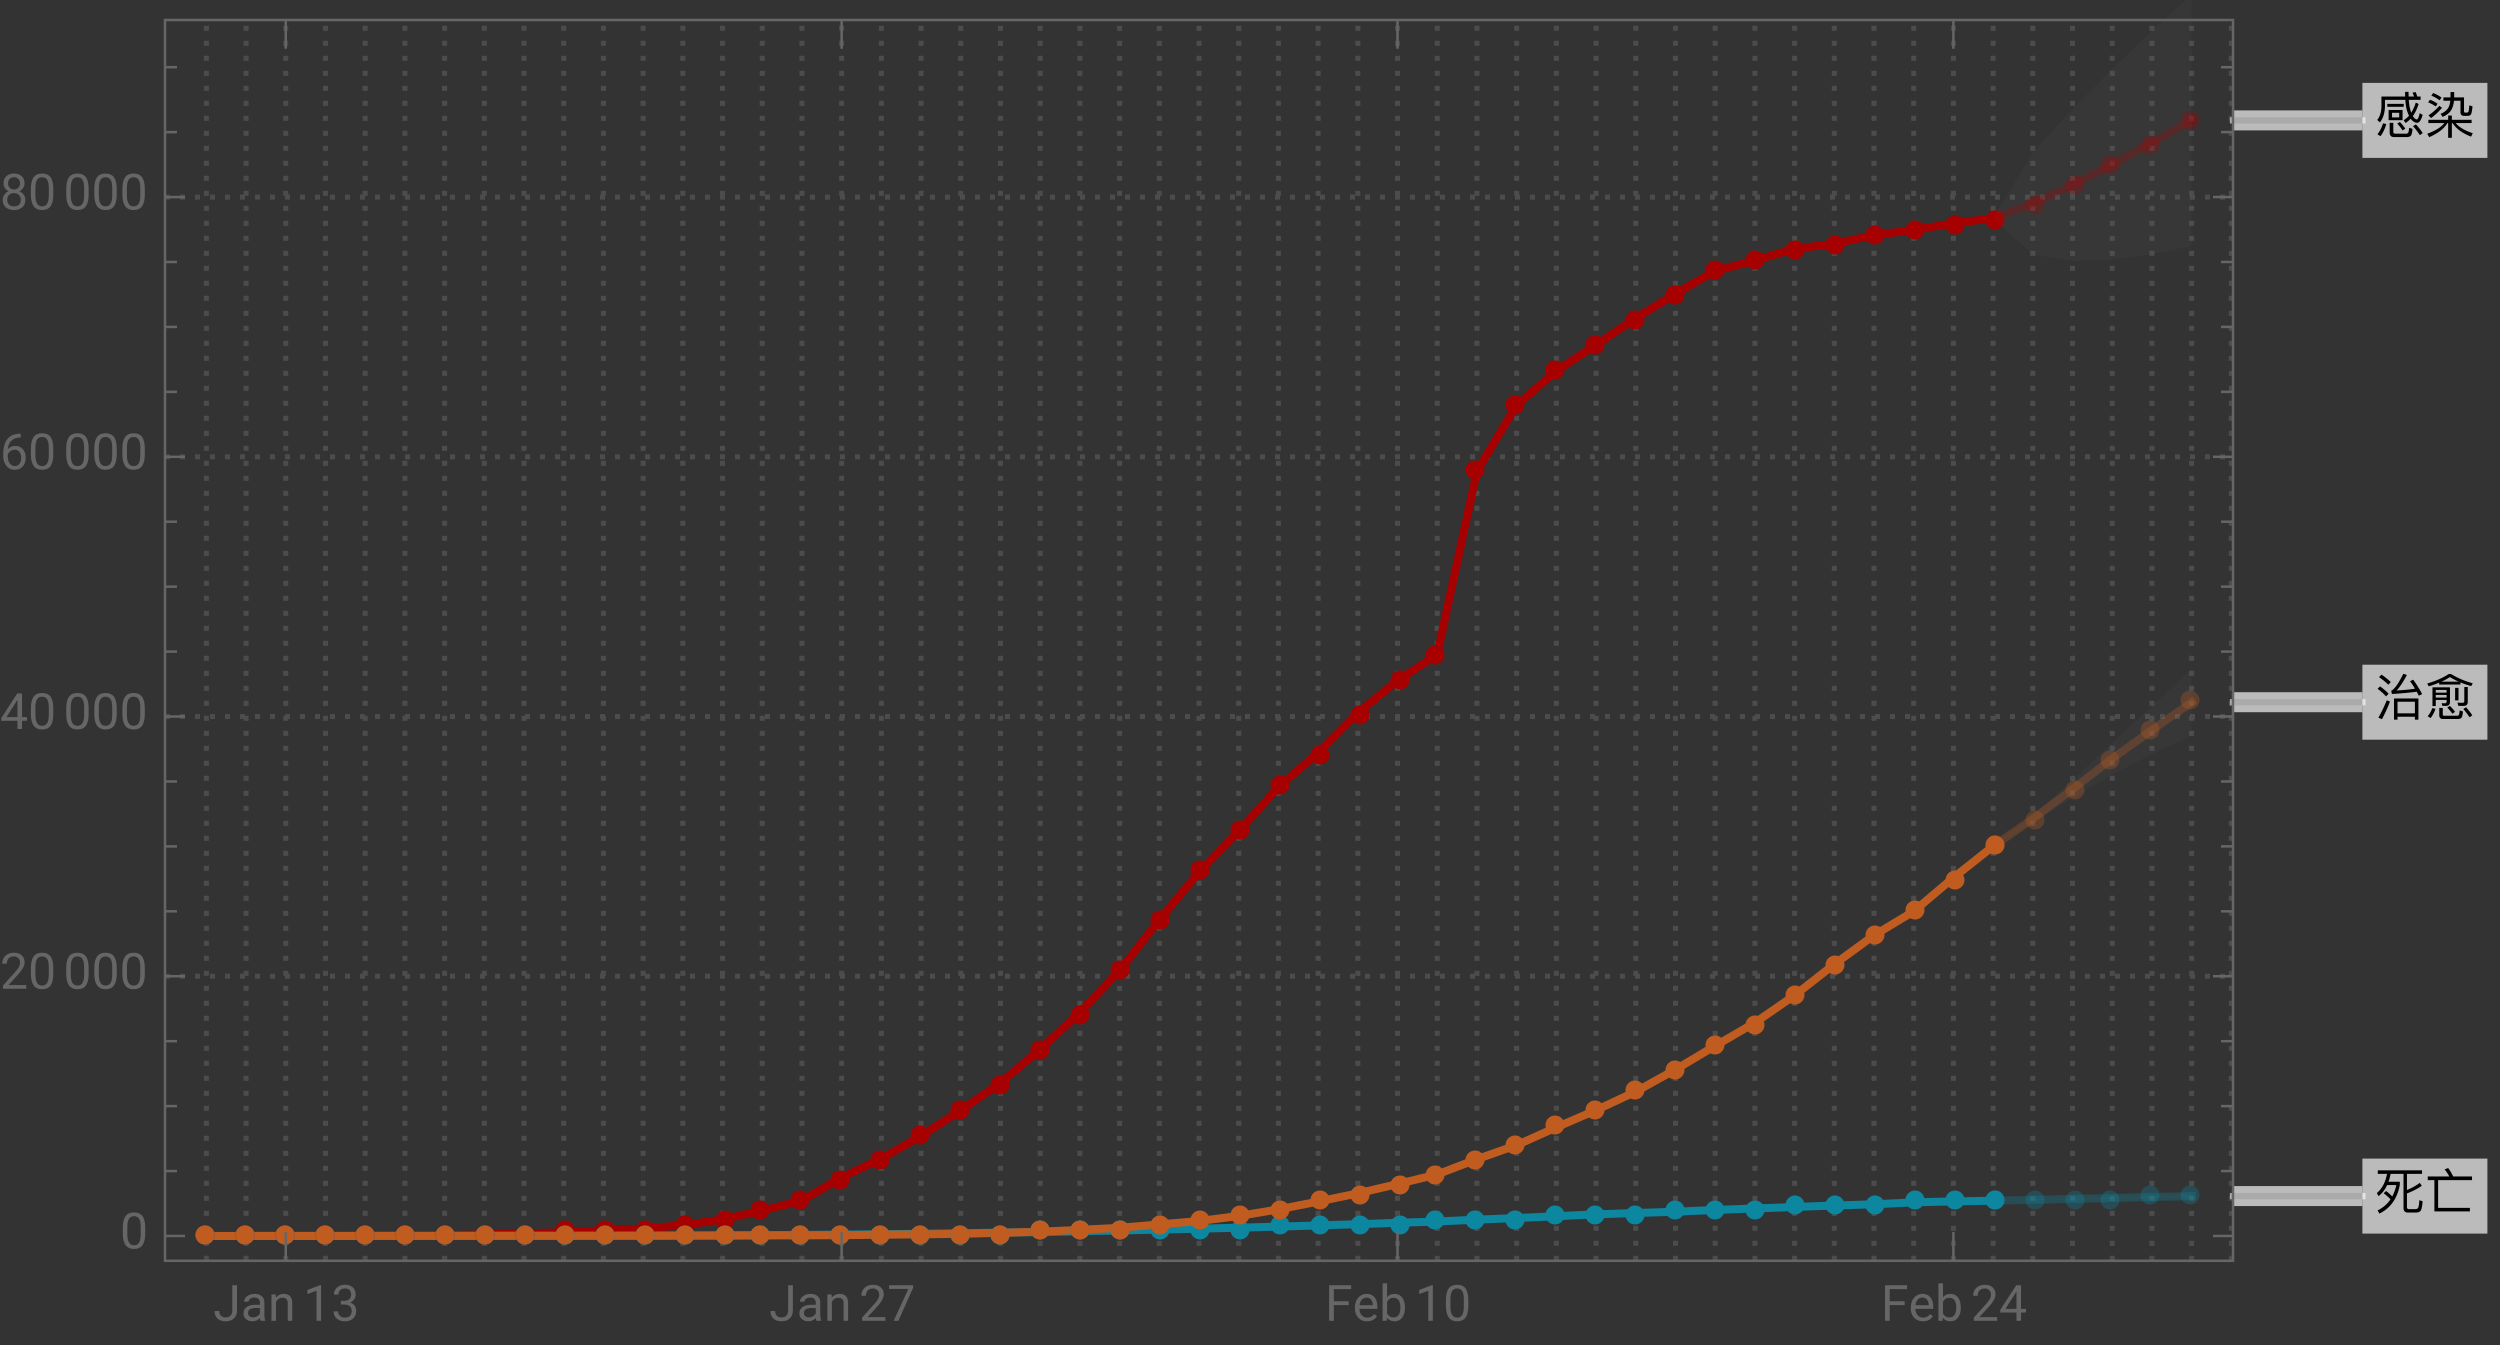 <svg xmlns="http://www.w3.org/2000/svg" xmlns:xlink="http://www.w3.org/1999/xlink" width="500pt" height="269pt" viewBox="0 0 500 269"><rect x="0" y="0" width="500" height="269" fill="#333333" stroke="none"/><defs><symbol overflow="visible" id="a"><path d="M2.469-5.809v.59h3.293v-.59zm.27 1.23v2.04H5.53v-2.04zm2.12 1.477H3.422v-.918h1.437zM9.141-7.27h-.672a7.745 7.745 0 00-.32-.89l-.637.11c.117.241.226.5.328.78H6.75c-.02-.3-.02-.609-.02-.94h-.69c0 .32 0 .64.019.94h-4.75v1.97C1.28-4.14 1-3.239.46-2.59l.54.488c.64-.808.98-1.878 1.012-3.199v-1.308H6.09c.05.828.148 1.52.308 2.078.122.41.262.781.422 1.101-.32.36-.68.66-1.07.89l.371.56c.36-.22.707-.5 1.04-.848.038.058.1.129.16.2.37.398.75.608 1.148.608.422 0 .781-.53 1.082-1.582l-.582-.34c-.2.833-.39 1.25-.57 1.25-.22 0-.458-.18-.72-.527l-.09-.14c.462-.641.84-1.442 1.15-2.422l-.56-.29a8.622 8.622 0 01-.91 2.032 5.96 5.96 0 01-.25-.84c-.12-.45-.199-1.031-.238-1.73h2.36zM1.62-1.91A6.86 6.86 0 01.511.28l.61.39c.5-.69.879-1.5 1.16-2.44zM6.31.84c.37 0 .64-.07.82-.211.2-.18.332-.649.39-1.43l-.68-.23c-.038.582-.12.922-.218 1.043-.09.097-.242.148-.441.148H4.05c-.25 0-.37-.14-.37-.422V-2.02h-.73v1.91c0 .63.288.95.878.95zM8.2-1.7l-.578.36A13.69 13.69 0 018.988.45l.57-.41C9.25-.46 8.802-1.04 8.2-1.7zM5-2.19l-.54.332c.462.5.821.96 1.08 1.379l.538-.38C5.828-1.237 5.468-1.69 5-2.19zm0 0"/></symbol><symbol overflow="visible" id="b"><path d="M3.89-1.96C3.29-1.16 2.14-.45.46.18l.411.68c1.79-.801 3-1.739 3.629-2.82h.148V.98h.743v-2.94h.14C6.25-.84 7.481.07 9.238.75L9.57.059c-1.55-.489-2.69-1.16-3.422-2.02H9.34v-.66H5.39v-.848h-.742v.848H.691v.66zm1.231-6.2v1.058H3.7v.672h1.38c-.06.54-.188 1.008-.388 1.39-.3.509-.812.919-1.55 1.231l.39.61c.797-.332 1.38-.79 1.739-1.371.28-.48.468-1.102.55-1.86h1.301L7.11-4.14c0 .492.262.742.801.742h.59c.36 0 .602-.114.719-.32.12-.223.222-.743.3-1.583l-.64-.21c-.05.722-.11 1.14-.168 1.261a.381.381 0 01-.32.191h-.34c-.16 0-.23-.082-.23-.23v-2.813H5.858V-8.16zm-3.473.18l-.359.539a7.48 7.48 0 011.672.921l.36-.55a7.87 7.87 0 00-1.673-.91zm-.636 1.34l-.364.538a7.235 7.235 0 011.524.82l.36-.546a7.631 7.631 0 00-1.52-.813zM2.89-5.41c-.64.719-1.36 1.36-2.171 1.898l.5.551c.761-.539 1.5-1.23 2.203-2.05zm0 0"/></symbol><symbol overflow="visible" id="c"><path d="M2.23-3.52l-.48.45c.55.422 1.012.82 1.371 1.218C2.481-.91 1.621-.172.54.36L.9 1C3.13-.102 4.49-2.02 4.981-4.762v-.617H2.72c.172-.48.312-1.012.422-1.57H5.72V-.16c0 .629.293.95.89.95H8.2c.41 0 .711-.099.903-.302.207-.238.359-.886.437-1.957l-.66-.21c-.04.87-.129 1.39-.27 1.57-.109.14-.289.218-.53.218H6.83c-.278 0-.419-.14-.419-.418v-2.73c.95-.34 1.942-.84 2.98-1.52l-.421-.59A10.19 10.19 0 016.41-3.73v-3.22h3.012v-.698H.578v.699h1.844C2.102-5.25 1.43-3.97.39-3.11l.34.62c.71-.542 1.28-1.28 1.718-2.222h1.84c-.18.84-.46 1.602-.82 2.281-.348-.36-.758-.73-1.239-1.09zm0 0"/></symbol><symbol overflow="visible" id="d"><path d="M.57-6.422v.723h1.328V.559H9v-.707H2.64V-5.7h6.782v-.723H5.648a8.407 8.407 0 00-1-1.687l-.707.27c.368.44.68.917.93 1.417zm0 0"/></symbol><symbol overflow="visible" id="e"><path d="M1.32-8.012l-.5.492c.782.54 1.4 1.04 1.84 1.52l.52-.52c-.5-.5-1.121-.992-1.86-1.492zm-.289 2.34l-.5.48C1.25-4.647 1.81-4.14 2.22-3.66l.52-.531c-.458-.489-1.028-.98-1.708-1.48zm1.34 2.781A29.022 29.022 0 01.7.59l.71.31a30.79 30.79 0 001.602-3.53zM8.7-3.25H3.82V.988h.7V.41H8v.578h.7zM4.52-.27v-2.32H8v2.32zM7.66-7l-.629.3c.34.462.66.962.98 1.5-1.152.169-2.37.29-3.66.36.688-.781 1.368-1.808 2.047-3.11l-.718-.24C4.719-6.23 3.922-5.1 3.27-4.8l.12.653c1.82-.102 3.481-.25 4.97-.454.14.25.28.524.421.801l.668-.328A23.587 23.587 0 007.66-7zm0 0"/></symbol><symbol overflow="visible" id="f"><path d="M2.172-3.95H4.34v.528H2.172zm2.168-.46H2.172v-.54H4.34zM2.172-2.96H4.34v.288c0 .262-.121.39-.34.39l-.66-.027.148.547h.703c.54 0 .82-.258.82-.758v-2.949h-3.5v3.739h.66zm-.703 1.64C1.269-.72.969-.18.55.3l.578.372c.422-.524.75-1.14.992-1.852zM6.53.86c.328 0 .57-.07.73-.188.169-.16.29-.602.348-1.32L6.95-.86c-.039.52-.097.84-.187.949-.082.082-.203.12-.364.12H3.852C3.66.21 3.57.122 3.57-.05v-1.31h-.699V.09c0 .512.258.77.777.77zm1.207-2.622c.551 0 .832-.277.832-.816V-5.54H7.88v2.789c0 .238-.129.371-.379.371-.309 0-.64-.02-.98-.05l.16.667zM5-1.762l-.531.332c.43.442.77.852 1.031 1.23l.531-.378C5.79-.922 5.45-1.308 5-1.762zm3.23.274l-.55.34c.52.609.93 1.16 1.23 1.66l.57-.39c-.289-.462-.71-1-1.25-1.61zM6.04-5.371v2.512h.679v-2.512zm-3.188-1.04v.38h4.25v-.43c.66.27 1.367.52 2.148.742l.32-.562c-1.64-.457-3.082-1.078-4.34-1.86h-.46C3.629-7.379 2.19-6.75.46-6.238l.31.566c.75-.226 1.44-.476 2.082-.738zm3.91-.198H3.309A11.7 11.7 0 005-7.531c.52.332 1.11.64 1.762.922zm0 0"/></symbol><symbol overflow="visible" id="g"><path d="M3.805-7.11h.941v5.036c0 .68-.203 1.21-.613 1.597-.406.383-.953.575-1.633.575-.707 0-1.258-.18-1.648-.543-.395-.36-.594-.867-.594-1.516h.937c0 .406.114.723.336.95.223.23.547.343.969.343.387 0 .7-.121.941-.367.239-.246.36-.586.364-1.028zm0 0"/></symbol><symbol overflow="visible" id="h"><path d="M3.945 0c-.05-.105-.093-.29-.125-.555-.422.434-.922.653-1.507.653-.52 0-.946-.149-1.282-.442a1.438 1.438 0 01-.5-1.12c0-.552.211-.977.63-1.282.417-.305 1.007-.457 1.765-.457h.879v-.414c0-.317-.094-.567-.285-.754-.188-.188-.465-.281-.833-.281-.324 0-.593.082-.812.242-.219.164-.328.36-.328.59H.64c0-.262.093-.516.28-.762.188-.246.442-.441.763-.582.32-.145.671-.219 1.054-.219.61 0 1.086.153 1.434.457.344.305.523.727.535 1.258v2.434c0 .484.063.87.184 1.156V0zm-1.5-.688c.285 0 .555-.074.805-.218a1.35 1.35 0 00.555-.574v-1.083h-.711c-1.106 0-1.656.325-1.656.97 0 .284.093.507.28.663.188.16.43.243.727.243zm0 0"/></symbol><symbol overflow="visible" id="i"><path d="M1.54-5.281l.026.664a1.93 1.93 0 011.582-.766c1.118 0 1.68.633 1.692 1.89V0h-.902v-3.496c-.004-.379-.094-.664-.262-.844-.172-.183-.438-.273-.801-.273-.293 0-.55.078-.77.234a1.59 1.59 0 00-.52.613V0h-.9v-5.281zm0 0"/></symbol><symbol overflow="visible" id="j"><path d="M3.559 0h-.907v-6.02l-1.824.668v-.82l2.59-.973h.14zm0 0"/></symbol><symbol overflow="visible" id="k"><path d="M1.906-3.992h.676c.426-.008.762-.121 1.008-.34.242-.219.363-.512.363-.883 0-.832-.414-1.25-1.242-1.25-.39 0-.703.113-.938.336-.23.223-.347.516-.347.887H.523c0-.563.204-1.031.618-1.406.41-.372.933-.559 1.57-.559.672 0 1.195.176 1.578.531.379.356.57.848.57 1.48 0 .31-.101.61-.3.9a1.81 1.81 0 01-.817.648c.39.125.692.328.903.617.214.285.32.636.32 1.047 0 .64-.207 1.144-.625 1.52-.418.374-.957.562-1.625.562s-1.211-.18-1.63-.543c-.417-.36-.624-.836-.624-1.43h.906c0 .375.121.672.367.898.243.227.57.336.98.336.438 0 .77-.113 1-.34.231-.23.349-.554.349-.98 0-.414-.125-.734-.383-.953-.254-.223-.618-.336-1.098-.344h-.676zm0 0"/></symbol><symbol overflow="visible" id="l"><path d="M5.25 0H.59v-.648l2.46-2.735c.364-.414.618-.75.755-1.008.14-.257.21-.527.21-.804 0-.371-.113-.676-.34-.914-.222-.239-.523-.356-.898-.356-.449 0-.797.13-1.047.383-.25.254-.37.613-.37 1.066H.452c0-.652.211-1.183.633-1.586.422-.402.984-.605 1.691-.605.66 0 1.184.172 1.567.52.386.347.578.808.578 1.382 0 .703-.445 1.535-1.336 2.5L1.68-.738h3.57zm0 0"/></symbol><symbol overflow="visible" id="m"><path d="M5.18-6.602L2.234 0H1.29l2.934-6.367H.375v-.742H5.18zm0 0"/></symbol><symbol overflow="visible" id="n"><path d="M4.746-3.14H1.762V0H.824v-7.11H5.23v.774H1.762v2.43h2.984zm0 0"/></symbol><symbol overflow="visible" id="o"><path d="M2.875.098c-.715 0-1.297-.235-1.746-.707-.45-.47-.676-1.098-.676-1.887v-.164c0-.524.102-.992.3-1.406.2-.41.481-.735.84-.965.36-.235.75-.352 1.173-.352.687 0 1.218.227 1.601.68.38.453.57 1.101.57 1.945v.375H1.36c.012.52.164.942.454 1.262.292.32.664.48 1.113.48.316 0 .59-.062.808-.195.223-.129.414-.3.582-.516l.551.43c-.441.68-1.105 1.02-1.992 1.02zm-.11-4.739a1.21 1.21 0 00-.921.399c-.246.265-.399.64-.457 1.117H4.03v-.07c-.023-.457-.148-.813-.367-1.067-.223-.25-.523-.379-.898-.379zm0 0"/></symbol><symbol overflow="visible" id="p"><path d="M5.156-2.582c0 .809-.187 1.453-.554 1.945-.372.489-.872.735-1.497.735-.667 0-1.183-.235-1.546-.707L1.516 0H.684v-7.5h.902v2.797c.367-.453.867-.68 1.508-.68.64 0 1.148.246 1.511.73.368.485.551 1.15.551 1.993zm-.902-.106c0-.613-.121-1.09-.356-1.421-.238-.336-.582-.504-1.027-.504-.598 0-1.023.277-1.285.828V-1.5c.277.555.71.832 1.297.832.43 0 .77-.168 1.008-.504.242-.336.363-.84.363-1.516zm0 0"/></symbol><symbol overflow="visible" id="q"><path d="M5.047-3.031c0 1.058-.18 1.844-.54 2.36-.362.51-.925.769-1.694.769-.758 0-1.32-.25-1.684-.754C.766-1.16.574-1.91.562-2.91v-1.207c0-1.043.18-1.82.54-2.328.363-.508.93-.762 1.703-.762.765 0 1.328.246 1.687.734.36.489.547 1.246.555 2.27zm-.902-1.235c0-.765-.106-1.324-.32-1.675-.216-.348-.555-.524-1.02-.524-.465 0-.801.176-1.012.524-.211.347-.32.882-.328 1.605v1.445c0 .77.113 1.336.336 1.704.222.367.558.546 1.012.546.445 0 .777-.171.992-.515.218-.344.332-.89.34-1.633zm0 0"/></symbol><symbol overflow="visible" id="r"><path d="M4.406-2.387h.985v.739h-.985V0h-.91v-1.648H.258v-.536L3.44-7.109h.965zm-3.12 0h2.21v-3.488l-.105.195zm0 0"/></symbol><symbol overflow="visible" id="s"><path d="M4.137-7.113v.765h-.168c-.703.012-1.262.223-1.68.625-.414.403-.656.973-.723 1.703.375-.43.887-.644 1.536-.644.617 0 1.113.219 1.48.656.371.438.555 1 .555 1.688 0 .734-.2 1.32-.598 1.757-.398.442-.934.66-1.605.66-.68 0-1.23-.261-1.653-.784C.855-1.212.645-1.883.645-2.704v-.348c0-1.308.277-2.308.835-3 .56-.691 1.391-1.047 2.497-1.062zM2.949-3.91c-.308 0-.594.09-.855.277a1.446 1.446 0 00-.54.7v.331c0 .586.13 1.059.395 1.414.262.36.59.54.985.54.406 0 .726-.153.96-.45.231-.3.348-.691.348-1.175 0-.489-.117-.887-.351-1.188a1.14 1.14 0 00-.942-.45zm0 0"/></symbol><symbol overflow="visible" id="t"><path d="M4.902-5.254c0 .356-.093.672-.28.95a1.95 1.95 0 01-.759.648c.371.16.664.39.88.695.218.309.327.656.327 1.043 0 .613-.21 1.105-.625 1.469-.414.363-.96.547-1.636.547-.684 0-1.23-.184-1.645-.551C.754-.82.547-1.31.547-1.918c0-.387.105-.73.316-1.043.207-.309.5-.543.871-.703a1.869 1.869 0 01-.75-.648 1.693 1.693 0 01-.273-.942c0-.598.195-1.074.578-1.426.383-.351.89-.527 1.52-.527.625 0 1.128.176 1.515.527.387.352.578.828.578 1.426zm-.738 3.316c0-.398-.125-.722-.379-.972-.25-.25-.582-.375-.988-.375s-.73.12-.977.37c-.246.247-.37.571-.37.978 0 .402.12.718.359.953.238.23.574.343 1 .343.421 0 .753-.117.996-.347.242-.235.36-.551.36-.95zM2.81-6.465c-.356 0-.645.11-.864.328-.218.223-.328.52-.328.899 0 .36.106.652.324.875.215.222.504.336.868.336.359 0 .648-.114.867-.336C3.89-4.586 4-4.88 4-5.238c0-.364-.113-.657-.336-.887a1.16 1.16 0 00-.855-.34zm0 0"/></symbol></defs><path d="M41.273 252.16V4m7.942 248.16V4m7.937 248.16V4m7.942 248.16V4m7.941 248.16V4m7.942 248.16V4m7.941 248.16V4m7.942 248.16V4m7.94 248.16V4m7.942 248.16V4m7.942 248.16V4m7.941 248.16V4m7.941 248.16V4m7.942 248.16V4m7.942 248.16V4m7.94 248.16V4m7.938 248.16V4m7.942 248.16V4m7.94 248.16V4m7.942 248.16V4m7.942 248.16V4m7.941 248.16V4m7.942 248.16V4m7.941 248.16V4m7.942 248.16V4m7.94 248.16V4m7.942 248.16V4m7.942 248.16V4m7.941 248.16V4m7.941 248.16V4m7.938 248.16V4m7.941 248.16V4m7.942 248.16V4m7.941 248.16V4m7.942 248.16V4m7.94 248.16V4m7.942 248.16V4m7.942 248.16V4m7.941 248.16V4m7.942 248.16V4m7.941 248.16V4m7.942 248.16V4m7.94 248.16V4m7.938 248.16V4m7.942 248.16V4m7.941 248.16V4m7.942 248.16V4m7.941 248.16V4m7.941 248.16V4m7.942 248.16V4m7.941 248.16V4m7.942 248.16V4M33 195.25h413.602M33 143.305h413.602M33 91.36h413.602M33 39.414h413.602" fill="none" stroke="#666" stroke-opacity=".5" stroke-dasharray="1,2" stroke-miterlimit="3.25"/><path d="M398.621 43.61l7.942-2.872 7.94-3.734 7.942-4.149 7.942-4.343 7.941-4.434" fill="none" stroke-width="1.6" stroke-linecap="square" stroke="#a60000" stroke-opacity=".3" stroke-miterlimit="3.25"/><path d="M398.621 240.145l15.883-.36 15.883-.375 7.941-.191" fill="none" stroke-width="1.6" stroke-linecap="square" stroke="#0d86a0" stroke-opacity=".3" stroke-miterlimit="3.25"/><path d="M398.621 169.254l7.942-5.492 7.94-5.918 7.942-6.133 7.942-5.695 7.941-5.575" fill="none" stroke-width="1.6" stroke-linecap="square" stroke="#c05c20" stroke-opacity=".3" stroke-miterlimit="3.25"/><path d="M41.273 247.09h31.762l7.942-.012 7.941-.043 7.941-.152 7.942-.203 7.941-.239 7.942-.386 7.941-.34 7.941-.672 7.942-1.156 7.941-1.785 7.942-1.997 7.937-4.601 7.942-3.79 7.94-4.51 7.942-5.15 7.942-5.46 7.941-6.727 7.942-7.347 7.941-8.403 7.941-10.094 7.942-9.593 7.941-8.164 7.942-8.828 7.941-6.899 7.941-7.953 7.938-6.453 7.941-5.23 7.942-36.65 7.941-13.218 7.942-6.86 7.94-5.218 7.942-5.32 7.942-4.899 7.941-4.543 7.942-2.129 7.941-2.308 7.941-1.031 7.942-1.684 7.937-1.063 7.942-1.316 7.941-1.055" fill="none" stroke-width="1.6" stroke-linecap="square" stroke="#a60000" stroke-miterlimit="3.25"/><path d="M41.273 247.195h23.82l15.884-.007H104.8l15.883-.016 15.882-.04 7.942-.042 7.941-.04 7.942-.062 7.937-.066 7.942-.067 7.94-.101 7.942-.11 7.942-.12 7.941-.118 7.942-.148 7.941-.164 7.941-.168 15.883-.383 7.942-.223 7.941-.23 7.941-.25 7.938-.281 7.941-.254 7.942-.38 7.941-.312 15.883-.742 7.941-.273 7.942-.254 7.941-.352 7.942-.297 7.941-.304 7.941-.286 7.942-.25 7.937-.39 7.942-.184 7.941-.136" fill="none" stroke-width="1.6" stroke-linecap="square" stroke="#0d86a0" stroke-miterlimit="3.25"/><path d="M41.273 247.191l7.942-.011h15.879l7.941-.016h7.942l7.941-.008 7.941-.015 7.942-.008h7.941l7.942-.008h7.941l7.941-.016 7.942-.007 7.941-.032 7.942-.004 7.937-.023 7.942-.11 7.94-.054 7.942-.125 7.942-.188 7.941-.218 7.942-.383 7.941-.406 15.883-1.36 7.941-1.004 7.942-1.324 7.941-1.559 7.941-1.644 7.938-1.86 7.941-1.93 7.942-3.042 7.941-2.809 7.942-3.566 7.94-3.434 7.942-3.703 7.942-4.418 7.941-4.738 7.942-4.617 7.941-5.48 7.941-6.216 7.942-5.792 7.937-4.793 7.942-6.723 7.941-6.293" fill="none" stroke-width="1.6" stroke-linecap="square" stroke="#c05c20" stroke-miterlimit="3.25"/><path d="M400.895 44A1.892 1.892 0 00399 42.105 1.892 1.892 0 00397.105 44 1.892 1.892 0 00399 45.895 1.892 1.892 0 00400.895 44zm8-3A1.892 1.892 0 00407 39.105 1.892 1.892 0 00405.105 41 1.892 1.892 0 00407 42.895 1.892 1.892 0 00408.895 41zm8-4A1.892 1.892 0 00415 35.105 1.892 1.892 0 00413.105 37 1.892 1.892 0 00415 38.895 1.892 1.892 0 00416.895 37zm7-4A1.892 1.892 0 00422 31.105 1.892 1.892 0 00420.105 33 1.892 1.892 0 00422 34.895 1.892 1.892 0 00423.895 33zm8-4A1.892 1.892 0 00430 27.105 1.892 1.892 0 00428.105 29 1.892 1.892 0 00430 30.895 1.892 1.892 0 00431.895 29zm8-5A1.892 1.892 0 00438 22.105 1.892 1.892 0 00436.105 24 1.892 1.892 0 00438 25.895 1.892 1.892 0 00439.895 24zm0 0" fill-rule="evenodd" fill="#a60000" fill-opacity=".3"/><path d="M400.895 240a1.892 1.892 0 00-1.895-1.895 1.892 1.892 0 00-1.895 1.895 1.892 1.892 0 001.895 1.895 1.892 1.892 0 001.895-1.895zm8 0a1.892 1.892 0 00-1.895-1.895 1.892 1.892 0 00-1.895 1.895 1.892 1.892 0 001.895 1.895 1.892 1.892 0 001.895-1.895zm8 0a1.892 1.892 0 00-1.895-1.895 1.892 1.892 0 00-1.895 1.895 1.892 1.892 0 001.895 1.895 1.892 1.892 0 001.895-1.895zm7 0a1.892 1.892 0 00-1.895-1.895 1.892 1.892 0 00-1.895 1.895 1.892 1.892 0 001.895 1.895 1.892 1.892 0 001.895-1.895zm8-1a1.892 1.892 0 00-1.895-1.895 1.892 1.892 0 00-1.895 1.895 1.892 1.892 0 001.895 1.895 1.892 1.892 0 001.895-1.895zm8 0a1.892 1.892 0 00-1.895-1.895 1.892 1.892 0 00-1.895 1.895 1.892 1.892 0 001.895 1.895 1.892 1.892 0 001.895-1.895zm0 0" fill-rule="evenodd" fill="#0d86a0" fill-opacity=".3"/><path d="M400.895 169a1.892 1.892 0 00-1.895-1.895 1.892 1.892 0 00-1.895 1.895 1.892 1.892 0 001.895 1.895 1.892 1.892 0 001.895-1.895zm8-5a1.892 1.892 0 00-1.895-1.895 1.892 1.892 0 00-1.895 1.895 1.892 1.892 0 001.895 1.895 1.892 1.892 0 001.895-1.895zm8-6a1.892 1.892 0 00-1.895-1.895 1.892 1.892 0 00-1.895 1.895 1.892 1.892 0 001.895 1.895 1.892 1.892 0 001.895-1.895zm7-6a1.892 1.892 0 00-1.895-1.895 1.892 1.892 0 00-1.895 1.895 1.892 1.892 0 001.895 1.895 1.892 1.892 0 001.895-1.895zm8-6a1.892 1.892 0 00-1.895-1.895 1.892 1.892 0 00-1.895 1.895 1.892 1.892 0 001.895 1.895 1.892 1.892 0 001.895-1.895zm8-6a1.892 1.892 0 00-1.895-1.895 1.892 1.892 0 00-1.895 1.895 1.892 1.892 0 001.895 1.895 1.892 1.892 0 001.895-1.895zm0 0" fill-rule="evenodd" fill="#c05c20" fill-opacity=".3"/><path d="M42.895 247A1.892 1.892 0 0041 245.105 1.892 1.892 0 0039.105 247 1.892 1.892 0 0041 248.895 1.892 1.892 0 0042.895 247zm8 0A1.892 1.892 0 0049 245.105 1.892 1.892 0 0047.105 247 1.892 1.892 0 0049 248.895 1.892 1.892 0 0050.895 247zm8 0A1.892 1.892 0 0057 245.105 1.892 1.892 0 0055.105 247 1.892 1.892 0 0057 248.895 1.892 1.892 0 0058.895 247zm8 0A1.892 1.892 0 0065 245.105 1.892 1.892 0 0063.105 247 1.892 1.892 0 0065 248.895 1.892 1.892 0 0066.895 247zm8 0A1.892 1.892 0 0073 245.105 1.892 1.892 0 0071.105 247 1.892 1.892 0 0073 248.895 1.892 1.892 0 0074.895 247zm8 0A1.892 1.892 0 0081 245.105 1.892 1.892 0 0079.105 247 1.892 1.892 0 0081 248.895 1.892 1.892 0 0082.895 247zm8 0A1.892 1.892 0 0089 245.105 1.892 1.892 0 0087.105 247 1.892 1.892 0 0089 248.895 1.892 1.892 0 0090.895 247zm8 0A1.892 1.892 0 0097 245.105 1.892 1.892 0 0095.105 247 1.892 1.892 0 0097 248.895 1.892 1.892 0 0098.895 247zm8 0a1.892 1.892 0 00-1.895-1.895 1.892 1.892 0 00-1.895 1.895 1.892 1.892 0 001.895 1.895 1.892 1.892 0 001.895-1.895zm8-1a1.892 1.892 0 00-1.895-1.895 1.892 1.892 0 00-1.895 1.895 1.892 1.892 0 001.895 1.895 1.892 1.892 0 001.895-1.895zm8 0a1.892 1.892 0 00-1.895-1.895 1.892 1.892 0 00-1.895 1.895 1.892 1.892 0 001.895 1.895 1.892 1.892 0 001.895-1.895zm8 0a1.892 1.892 0 00-1.895-1.895 1.892 1.892 0 00-1.895 1.895 1.892 1.892 0 001.895 1.895 1.892 1.892 0 001.895-1.895zm8-1a1.892 1.892 0 00-1.895-1.895 1.892 1.892 0 00-1.895 1.895 1.892 1.892 0 001.895 1.895 1.892 1.892 0 001.895-1.895zm8-1a1.892 1.892 0 00-1.895-1.895 1.892 1.892 0 00-1.895 1.895 1.892 1.892 0 001.895 1.895 1.892 1.892 0 001.895-1.895zm7-2a1.892 1.892 0 00-1.895-1.895 1.892 1.892 0 00-1.895 1.895 1.892 1.892 0 001.895 1.895 1.892 1.892 0 001.895-1.895zm8-2a1.892 1.892 0 00-1.895-1.895 1.892 1.892 0 00-1.895 1.895 1.892 1.892 0 001.895 1.895 1.892 1.892 0 001.895-1.895zm8-4a1.892 1.892 0 00-1.895-1.895 1.892 1.892 0 00-1.895 1.895 1.892 1.892 0 001.895 1.895 1.892 1.892 0 001.895-1.895zm8-4a1.892 1.892 0 00-1.895-1.895 1.892 1.892 0 00-1.895 1.895 1.892 1.892 0 001.895 1.895 1.892 1.892 0 001.895-1.895zm8-5a1.892 1.892 0 00-1.895-1.895 1.892 1.892 0 00-1.895 1.895 1.892 1.892 0 001.895 1.895 1.892 1.892 0 001.895-1.895zm8-5a1.892 1.892 0 00-1.895-1.895 1.892 1.892 0 00-1.895 1.895 1.892 1.892 0 001.895 1.895 1.892 1.892 0 001.895-1.895zm8-5a1.892 1.892 0 00-1.895-1.895 1.892 1.892 0 00-1.895 1.895 1.892 1.892 0 001.895 1.895 1.892 1.892 0 001.895-1.895zm8-7a1.892 1.892 0 00-1.895-1.895 1.892 1.892 0 00-1.895 1.895 1.892 1.892 0 001.895 1.895 1.892 1.892 0 001.895-1.895zm8-7a1.892 1.892 0 00-1.895-1.895 1.892 1.892 0 00-1.895 1.895 1.892 1.892 0 001.895 1.895 1.892 1.892 0 001.895-1.895zm8-9a1.892 1.892 0 00-1.895-1.895 1.892 1.892 0 00-1.895 1.895 1.892 1.892 0 001.895 1.895 1.892 1.892 0 001.895-1.895zm8-10a1.892 1.892 0 00-1.895-1.895 1.892 1.892 0 00-1.895 1.895 1.892 1.892 0 001.895 1.895 1.892 1.892 0 001.895-1.895zm8-10a1.892 1.892 0 00-1.895-1.895 1.892 1.892 0 00-1.895 1.895 1.892 1.892 0 001.895 1.895 1.892 1.892 0 001.895-1.895zm8-8a1.892 1.892 0 00-1.895-1.895 1.892 1.892 0 00-1.895 1.895 1.892 1.892 0 001.895 1.895 1.892 1.892 0 001.895-1.895zm8-9a1.892 1.892 0 00-1.895-1.895 1.892 1.892 0 00-1.895 1.895 1.892 1.892 0 001.895 1.895 1.892 1.892 0 001.895-1.895zm8-6a1.892 1.892 0 00-1.895-1.895 1.892 1.892 0 00-1.895 1.895 1.892 1.892 0 001.895 1.895 1.892 1.892 0 001.895-1.895zm8-8a1.892 1.892 0 00-1.895-1.895 1.892 1.892 0 00-1.895 1.895 1.892 1.892 0 001.895 1.895 1.892 1.892 0 001.895-1.895zm8-7a1.892 1.892 0 00-1.895-1.895 1.892 1.892 0 00-1.895 1.895 1.892 1.892 0 001.895 1.895 1.892 1.892 0 001.895-1.895zm7-5a1.892 1.892 0 00-1.895-1.895 1.892 1.892 0 00-1.895 1.895 1.892 1.892 0 001.895 1.895 1.892 1.892 0 001.895-1.895zm8-37A1.892 1.892 0 00295 92.105 1.892 1.892 0 00293.105 94 1.892 1.892 0 00295 95.895 1.892 1.892 0 00296.895 94zm8-13A1.892 1.892 0 00303 79.105 1.892 1.892 0 00301.105 81 1.892 1.892 0 00303 82.895 1.892 1.892 0 00304.895 81zm8-7A1.892 1.892 0 00311 72.105 1.892 1.892 0 00309.105 74 1.892 1.892 0 00311 75.895 1.892 1.892 0 00312.895 74zm8-5A1.892 1.892 0 00319 67.105 1.892 1.892 0 00317.105 69 1.892 1.892 0 00319 70.895 1.892 1.892 0 00320.895 69zm8-5A1.892 1.892 0 00327 62.105 1.892 1.892 0 00325.105 64 1.892 1.892 0 00327 65.895 1.892 1.892 0 00328.895 64zm8-5A1.892 1.892 0 00335 57.105 1.892 1.892 0 00333.105 59 1.892 1.892 0 00335 60.895 1.892 1.892 0 00336.895 59zm8-5A1.892 1.892 0 00343 52.105 1.892 1.892 0 00341.105 54 1.892 1.892 0 00343 55.895 1.892 1.892 0 00344.895 54zm8-2A1.892 1.892 0 00351 50.105 1.892 1.892 0 00349.105 52 1.892 1.892 0 00351 53.895 1.892 1.892 0 00352.895 52zm8-2A1.892 1.892 0 00359 48.105 1.892 1.892 0 00357.105 50 1.892 1.892 0 00359 51.895 1.892 1.892 0 00360.895 50zm8-1A1.892 1.892 0 00367 47.105 1.892 1.892 0 00365.105 49 1.892 1.892 0 00367 50.895 1.892 1.892 0 00368.895 49zm8-2A1.892 1.892 0 00375 45.105 1.892 1.892 0 00373.105 47 1.892 1.892 0 00375 48.895 1.892 1.892 0 00376.895 47zm8-1A1.892 1.892 0 00383 44.105 1.892 1.892 0 00381.105 46 1.892 1.892 0 00383 47.895 1.892 1.892 0 00384.895 46zm8-1A1.892 1.892 0 00391 43.105 1.892 1.892 0 00389.105 45 1.892 1.892 0 00391 46.895 1.892 1.892 0 00392.895 45zm8-1A1.892 1.892 0 00399 42.105 1.892 1.892 0 00397.105 44 1.892 1.892 0 00399 45.895 1.892 1.892 0 00400.895 44zm0 0" fill-rule="evenodd" fill="#a60000"/><path d="M42.895 247A1.892 1.892 0 0041 245.105 1.892 1.892 0 0039.105 247 1.892 1.892 0 0041 248.895 1.892 1.892 0 0042.895 247zm8 0A1.892 1.892 0 0049 245.105 1.892 1.892 0 0047.105 247 1.892 1.892 0 0049 248.895 1.892 1.892 0 0050.895 247zm8 0A1.892 1.892 0 0057 245.105 1.892 1.892 0 0055.105 247 1.892 1.892 0 0057 248.895 1.892 1.892 0 0058.895 247zm8 0A1.892 1.892 0 0065 245.105 1.892 1.892 0 0063.105 247 1.892 1.892 0 0065 248.895 1.892 1.892 0 0066.895 247zm8 0A1.892 1.892 0 0073 245.105 1.892 1.892 0 0071.105 247 1.892 1.892 0 0073 248.895 1.892 1.892 0 0074.895 247zm8 0A1.892 1.892 0 0081 245.105 1.892 1.892 0 0079.105 247 1.892 1.892 0 0081 248.895 1.892 1.892 0 0082.895 247zm8 0A1.892 1.892 0 0089 245.105 1.892 1.892 0 0087.105 247 1.892 1.892 0 0089 248.895 1.892 1.892 0 0090.895 247zm8 0A1.892 1.892 0 0097 245.105 1.892 1.892 0 0095.105 247 1.892 1.892 0 0097 248.895 1.892 1.892 0 0098.895 247zm8 0a1.892 1.892 0 00-1.895-1.895 1.892 1.892 0 00-1.895 1.895 1.892 1.892 0 001.895 1.895 1.892 1.892 0 001.895-1.895zm8 0a1.892 1.892 0 00-1.895-1.895 1.892 1.892 0 00-1.895 1.895 1.892 1.892 0 001.895 1.895 1.892 1.892 0 001.895-1.895zm8 0a1.892 1.892 0 00-1.895-1.895 1.892 1.892 0 00-1.895 1.895 1.892 1.892 0 001.895 1.895 1.892 1.892 0 001.895-1.895zm8 0a1.892 1.892 0 00-1.895-1.895 1.892 1.892 0 00-1.895 1.895 1.892 1.892 0 001.895 1.895 1.892 1.892 0 001.895-1.895zm8 0a1.892 1.892 0 00-1.895-1.895 1.892 1.892 0 00-1.895 1.895 1.892 1.892 0 001.895 1.895 1.892 1.892 0 001.895-1.895zm8 0a1.892 1.892 0 00-1.895-1.895 1.892 1.892 0 00-1.895 1.895 1.892 1.892 0 001.895 1.895 1.892 1.892 0 001.895-1.895zm7 0a1.892 1.892 0 00-1.895-1.895 1.892 1.892 0 00-1.895 1.895 1.892 1.892 0 001.895 1.895 1.892 1.892 0 001.895-1.895zm8 0a1.892 1.892 0 00-1.895-1.895 1.892 1.892 0 00-1.895 1.895 1.892 1.892 0 001.895 1.895 1.892 1.892 0 001.895-1.895zm8 0a1.892 1.892 0 00-1.895-1.895 1.892 1.892 0 00-1.895 1.895 1.892 1.892 0 001.895 1.895 1.892 1.892 0 001.895-1.895zm8 0a1.892 1.892 0 00-1.895-1.895 1.892 1.892 0 00-1.895 1.895 1.892 1.892 0 001.895 1.895 1.892 1.892 0 001.895-1.895zm8 0a1.892 1.892 0 00-1.895-1.895 1.892 1.892 0 00-1.895 1.895 1.892 1.892 0 001.895 1.895 1.892 1.892 0 001.895-1.895zm8 0a1.892 1.892 0 00-1.895-1.895 1.892 1.892 0 00-1.895 1.895 1.892 1.892 0 001.895 1.895 1.892 1.892 0 001.895-1.895zm8 0a1.892 1.892 0 00-1.895-1.895 1.892 1.892 0 00-1.895 1.895 1.892 1.892 0 001.895 1.895 1.892 1.892 0 001.895-1.895zm8-1a1.892 1.892 0 00-1.895-1.895 1.892 1.892 0 00-1.895 1.895 1.892 1.892 0 001.895 1.895 1.892 1.892 0 001.895-1.895zm8 0a1.892 1.892 0 00-1.895-1.895 1.892 1.892 0 00-1.895 1.895 1.892 1.892 0 001.895 1.895 1.892 1.892 0 001.895-1.895zm8 0a1.892 1.892 0 00-1.895-1.895 1.892 1.892 0 00-1.895 1.895 1.892 1.892 0 001.895 1.895 1.892 1.892 0 001.895-1.895zm8 0a1.892 1.892 0 00-1.895-1.895 1.892 1.892 0 00-1.895 1.895 1.892 1.892 0 001.895 1.895 1.892 1.892 0 001.895-1.895zm8 0a1.892 1.892 0 00-1.895-1.895 1.892 1.892 0 00-1.895 1.895 1.892 1.892 0 001.895 1.895 1.892 1.892 0 001.895-1.895zm8 0a1.892 1.892 0 00-1.895-1.895 1.892 1.892 0 00-1.895 1.895 1.892 1.892 0 001.895 1.895 1.892 1.892 0 001.895-1.895zm8-1a1.892 1.892 0 00-1.895-1.895 1.892 1.892 0 00-1.895 1.895 1.892 1.892 0 001.895 1.895 1.892 1.892 0 001.895-1.895zm8 0a1.892 1.892 0 00-1.895-1.895 1.892 1.892 0 00-1.895 1.895 1.892 1.892 0 001.895 1.895 1.892 1.892 0 001.895-1.895zm8 0a1.892 1.892 0 00-1.895-1.895 1.892 1.892 0 00-1.895 1.895 1.892 1.892 0 001.895 1.895 1.892 1.892 0 001.895-1.895zm8 0a1.892 1.892 0 00-1.895-1.895 1.892 1.892 0 00-1.895 1.895 1.892 1.892 0 001.895 1.895 1.892 1.892 0 001.895-1.895zm7-1a1.892 1.892 0 00-1.895-1.895 1.892 1.892 0 00-1.895 1.895 1.892 1.892 0 001.895 1.895 1.892 1.892 0 001.895-1.895zm8 0a1.892 1.892 0 00-1.895-1.895 1.892 1.892 0 00-1.895 1.895 1.892 1.892 0 001.895 1.895 1.892 1.892 0 001.895-1.895zm8 0a1.892 1.892 0 00-1.895-1.895 1.892 1.892 0 00-1.895 1.895 1.892 1.892 0 001.895 1.895 1.892 1.892 0 001.895-1.895zm8-1a1.892 1.892 0 00-1.895-1.895 1.892 1.892 0 00-1.895 1.895 1.892 1.892 0 001.895 1.895 1.892 1.892 0 001.895-1.895zm8 0a1.892 1.892 0 00-1.895-1.895 1.892 1.892 0 00-1.895 1.895 1.892 1.892 0 001.895 1.895 1.892 1.892 0 001.895-1.895zm8 0a1.892 1.892 0 00-1.895-1.895 1.892 1.892 0 00-1.895 1.895 1.892 1.892 0 001.895 1.895 1.892 1.892 0 001.895-1.895zm8-1a1.892 1.892 0 00-1.895-1.895 1.892 1.892 0 00-1.895 1.895 1.892 1.892 0 001.895 1.895 1.892 1.892 0 001.895-1.895zm8 0a1.892 1.892 0 00-1.895-1.895 1.892 1.892 0 00-1.895 1.895 1.892 1.892 0 001.895 1.895 1.892 1.892 0 001.895-1.895zm8 0a1.892 1.892 0 00-1.895-1.895 1.892 1.892 0 00-1.895 1.895 1.892 1.892 0 001.895 1.895 1.892 1.892 0 001.895-1.895zm8-1a1.892 1.892 0 00-1.895-1.895 1.892 1.892 0 00-1.895 1.895 1.892 1.892 0 001.895 1.895 1.892 1.892 0 001.895-1.895zm8 0a1.892 1.892 0 00-1.895-1.895 1.892 1.892 0 00-1.895 1.895 1.892 1.892 0 001.895 1.895 1.892 1.892 0 001.895-1.895zm8 0a1.892 1.892 0 00-1.895-1.895 1.892 1.892 0 00-1.895 1.895 1.892 1.892 0 001.895 1.895 1.892 1.892 0 001.895-1.895zm8-1a1.892 1.892 0 00-1.895-1.895 1.892 1.892 0 00-1.895 1.895 1.892 1.892 0 001.895 1.895 1.892 1.892 0 001.895-1.895zm8 0a1.892 1.892 0 00-1.895-1.895 1.892 1.892 0 00-1.895 1.895 1.892 1.892 0 001.895 1.895 1.892 1.892 0 001.895-1.895zm8 0a1.892 1.892 0 00-1.895-1.895 1.892 1.892 0 00-1.895 1.895 1.892 1.892 0 001.895 1.895 1.892 1.892 0 001.895-1.895zm0 0" fill-rule="evenodd" fill="#0d86a0"/><path d="M42.895 247A1.892 1.892 0 0041 245.105 1.892 1.892 0 0039.105 247 1.892 1.892 0 0041 248.895 1.892 1.892 0 0042.895 247zm8 0A1.892 1.892 0 0049 245.105 1.892 1.892 0 0047.105 247 1.892 1.892 0 0049 248.895 1.892 1.892 0 0050.895 247zm8 0A1.892 1.892 0 0057 245.105 1.892 1.892 0 0055.105 247 1.892 1.892 0 0057 248.895 1.892 1.892 0 0058.895 247zm8 0A1.892 1.892 0 0065 245.105 1.892 1.892 0 0063.105 247 1.892 1.892 0 0065 248.895 1.892 1.892 0 0066.895 247zm8 0A1.892 1.892 0 0073 245.105 1.892 1.892 0 0071.105 247 1.892 1.892 0 0073 248.895 1.892 1.892 0 0074.895 247zm8 0A1.892 1.892 0 0081 245.105 1.892 1.892 0 0079.105 247 1.892 1.892 0 0081 248.895 1.892 1.892 0 0082.895 247zm8 0A1.892 1.892 0 0089 245.105 1.892 1.892 0 0087.105 247 1.892 1.892 0 0089 248.895 1.892 1.892 0 0090.895 247zm8 0A1.892 1.892 0 0097 245.105 1.892 1.892 0 0095.105 247 1.892 1.892 0 0097 248.895 1.892 1.892 0 0098.895 247zm8 0a1.892 1.892 0 00-1.895-1.895 1.892 1.892 0 00-1.895 1.895 1.892 1.892 0 001.895 1.895 1.892 1.892 0 001.895-1.895zm8 0a1.892 1.892 0 00-1.895-1.895 1.892 1.892 0 00-1.895 1.895 1.892 1.892 0 001.895 1.895 1.892 1.892 0 001.895-1.895zm8 0a1.892 1.892 0 00-1.895-1.895 1.892 1.892 0 00-1.895 1.895 1.892 1.892 0 001.895 1.895 1.892 1.892 0 001.895-1.895zm8 0a1.892 1.892 0 00-1.895-1.895 1.892 1.892 0 00-1.895 1.895 1.892 1.892 0 001.895 1.895 1.892 1.892 0 001.895-1.895zm8 0a1.892 1.892 0 00-1.895-1.895 1.892 1.892 0 00-1.895 1.895 1.892 1.892 0 001.895 1.895 1.892 1.892 0 001.895-1.895zm8 0a1.892 1.892 0 00-1.895-1.895 1.892 1.892 0 00-1.895 1.895 1.892 1.892 0 001.895 1.895 1.892 1.892 0 001.895-1.895zm7 0a1.892 1.892 0 00-1.895-1.895 1.892 1.892 0 00-1.895 1.895 1.892 1.892 0 001.895 1.895 1.892 1.892 0 001.895-1.895zm8 0a1.892 1.892 0 00-1.895-1.895 1.892 1.892 0 00-1.895 1.895 1.892 1.892 0 001.895 1.895 1.892 1.892 0 001.895-1.895zm8 0a1.892 1.892 0 00-1.895-1.895 1.892 1.892 0 00-1.895 1.895 1.892 1.892 0 001.895 1.895 1.892 1.892 0 001.895-1.895zm8 0a1.892 1.892 0 00-1.895-1.895 1.892 1.892 0 00-1.895 1.895 1.892 1.892 0 001.895 1.895 1.892 1.892 0 001.895-1.895zm8 0a1.892 1.892 0 00-1.895-1.895 1.892 1.892 0 00-1.895 1.895 1.892 1.892 0 001.895 1.895 1.892 1.892 0 001.895-1.895zm8 0a1.892 1.892 0 00-1.895-1.895 1.892 1.892 0 00-1.895 1.895 1.892 1.892 0 001.895 1.895 1.892 1.892 0 001.895-1.895zm8 0a1.892 1.892 0 00-1.895-1.895 1.892 1.892 0 00-1.895 1.895 1.892 1.892 0 001.895 1.895 1.892 1.892 0 001.895-1.895zm8-1a1.892 1.892 0 00-1.895-1.895 1.892 1.892 0 00-1.895 1.895 1.892 1.892 0 001.895 1.895 1.892 1.892 0 001.895-1.895zm8 0a1.892 1.892 0 00-1.895-1.895 1.892 1.892 0 00-1.895 1.895 1.892 1.892 0 001.895 1.895 1.892 1.892 0 001.895-1.895zm8 0a1.892 1.892 0 00-1.895-1.895 1.892 1.892 0 00-1.895 1.895 1.892 1.892 0 001.895 1.895 1.892 1.892 0 001.895-1.895zm8-1a1.892 1.892 0 00-1.895-1.895 1.892 1.892 0 00-1.895 1.895 1.892 1.892 0 001.895 1.895 1.892 1.892 0 001.895-1.895zm8-1a1.892 1.892 0 00-1.895-1.895 1.892 1.892 0 00-1.895 1.895 1.892 1.892 0 001.895 1.895 1.892 1.892 0 001.895-1.895zm8-1a1.892 1.892 0 00-1.895-1.895 1.892 1.892 0 00-1.895 1.895 1.892 1.892 0 001.895 1.895 1.892 1.892 0 001.895-1.895zm8-1a1.892 1.892 0 00-1.895-1.895 1.892 1.892 0 00-1.895 1.895 1.892 1.892 0 001.895 1.895 1.892 1.892 0 001.895-1.895zm8-2a1.892 1.892 0 00-1.895-1.895 1.892 1.892 0 00-1.895 1.895 1.892 1.892 0 001.895 1.895 1.892 1.892 0 001.895-1.895zm8-1a1.892 1.892 0 00-1.895-1.895 1.892 1.892 0 00-1.895 1.895 1.892 1.892 0 001.895 1.895 1.892 1.892 0 001.895-1.895zm8-2a1.892 1.892 0 00-1.895-1.895 1.892 1.892 0 00-1.895 1.895 1.892 1.892 0 001.895 1.895 1.892 1.892 0 001.895-1.895zm7-2a1.892 1.892 0 00-1.895-1.895 1.892 1.892 0 00-1.895 1.895 1.892 1.892 0 001.895 1.895 1.892 1.892 0 001.895-1.895zm8-3a1.892 1.892 0 00-1.895-1.895 1.892 1.892 0 00-1.895 1.895 1.892 1.892 0 001.895 1.895 1.892 1.892 0 001.895-1.895zm8-3a1.892 1.892 0 00-1.895-1.895 1.892 1.892 0 00-1.895 1.895 1.892 1.892 0 001.895 1.895 1.892 1.892 0 001.895-1.895zm8-4a1.892 1.892 0 00-1.895-1.895 1.892 1.892 0 00-1.895 1.895 1.892 1.892 0 001.895 1.895 1.892 1.892 0 001.895-1.895zm8-3a1.892 1.892 0 00-1.895-1.895 1.892 1.892 0 00-1.895 1.895 1.892 1.892 0 001.895 1.895 1.892 1.892 0 001.895-1.895zm8-4a1.892 1.892 0 00-1.895-1.895 1.892 1.892 0 00-1.895 1.895 1.892 1.892 0 001.895 1.895 1.892 1.892 0 001.895-1.895zm8-4a1.892 1.892 0 00-1.895-1.895 1.892 1.892 0 00-1.895 1.895 1.892 1.892 0 001.895 1.895 1.892 1.892 0 001.895-1.895zm8-5a1.892 1.892 0 00-1.895-1.895 1.892 1.892 0 00-1.895 1.895 1.892 1.892 0 001.895 1.895 1.892 1.892 0 001.895-1.895zm8-4a1.892 1.892 0 00-1.895-1.895 1.892 1.892 0 00-1.895 1.895 1.892 1.892 0 001.895 1.895 1.892 1.892 0 001.895-1.895zm8-6a1.892 1.892 0 00-1.895-1.895 1.892 1.892 0 00-1.895 1.895 1.892 1.892 0 001.895 1.895 1.892 1.892 0 001.895-1.895zm8-6a1.892 1.892 0 00-1.895-1.895 1.892 1.892 0 00-1.895 1.895 1.892 1.892 0 001.895 1.895 1.892 1.892 0 001.895-1.895zm8-6a1.892 1.892 0 00-1.895-1.895 1.892 1.892 0 00-1.895 1.895 1.892 1.892 0 001.895 1.895 1.892 1.892 0 001.895-1.895zm8-5a1.892 1.892 0 00-1.895-1.895 1.892 1.892 0 00-1.895 1.895 1.892 1.892 0 001.895 1.895 1.892 1.892 0 001.895-1.895zm8-6a1.892 1.892 0 00-1.895-1.895 1.892 1.892 0 00-1.895 1.895 1.892 1.892 0 001.895 1.895 1.892 1.892 0 001.895-1.895zm8-7a1.892 1.892 0 00-1.895-1.895 1.892 1.892 0 00-1.895 1.895 1.892 1.892 0 001.895 1.895 1.892 1.892 0 001.895-1.895zm0 0" fill-rule="evenodd" fill="#c05c20"/><path d="M446.602 24.078h25.878" fill="none" stroke-width="4" stroke-linejoin="round" stroke="#fff" stroke-opacity=".667" stroke-miterlimit="3.25"/><path d="M446.602 24.078h25.878" fill="none" stroke-width="1.25" stroke-linecap="square" stroke="#aaa" stroke-miterlimit="3.25"/><path d="M497.48 16.578v15h-25v-15zm0 0" fill="#fff" fill-opacity=".667"/><use xlink:href="#a" x="474.982" y="26.577"/><use xlink:href="#b" x="484.982" y="26.577"/><path d="M446.602 239.219h25.878" fill="none" stroke-width="4" stroke-linejoin="round" stroke="#fff" stroke-opacity=".667" stroke-miterlimit="3.25"/><path d="M446.602 239.219h25.878" fill="none" stroke-width="1.25" stroke-linecap="square" stroke="#aaa" stroke-miterlimit="3.25"/><path d="M497.48 231.719v15h-25v-15zm0 0" fill="#fff" fill-opacity=".667"/><use xlink:href="#c" x="474.982" y="241.72"/><use xlink:href="#d" x="484.982" y="241.72"/><path d="M446.602 140.441h25.878" fill="none" stroke-width="4" stroke-linejoin="round" stroke="#fff" stroke-opacity=".667" stroke-miterlimit="3.25"/><path d="M446.602 140.441h25.878" fill="none" stroke-width="1.25" stroke-linecap="square" stroke="#aaa" stroke-miterlimit="3.25"/><path d="M497.48 132.941v15h-25v-15zm0 0" fill="#fff" fill-opacity=".667"/><use xlink:href="#e" x="474.982" y="142.942"/><use xlink:href="#f" x="484.982" y="142.942"/><path d="M398.621 43.61l7.942 7.316 7.94 1.277 7.942-.277 7.942-1.106 7.941-1.61V-1.058l-7.941 7.266-7.942 7.578-7.941 8.02-7.942 8.746zm0 196.535l7.942-.086 7.94-.11 7.942-.113 7.942-.117 7.941-.121v-.754l-7.941.261-7.942.258-15.882.508zm0-70.891l7.942-4.785 7.94-4.832 7.942-4.762 7.942-4.059 7.941-3.691v-13.367l-7.941 7.453-7.942 7.332-7.941 7.508-7.942 7.004zm0 0" fill="gray" fill-opacity=".05"/><path d="M446.602 252.16H33m0 0V4m0 0h413.602m0 0v248.16" fill="none" stroke-width=".5" stroke-linecap="square" stroke="#666" stroke-miterlimit="3.25"/><path d="M57.152 252.16v-5.746" fill="none" stroke-width=".5" stroke="#666" stroke-miterlimit="3.25"/><g fill="#666"><use xlink:href="#g" x="42.654" y="264.16"/><use xlink:href="#h" x="48.172" y="264.16"/><use xlink:href="#i" x="53.611" y="264.16"/></g><g fill="#666"><use xlink:href="#j" x="60.654" y="264.16"/><use xlink:href="#k" x="66.269" y="264.16"/></g><path d="M168.328 252.16v-5.746" fill="none" stroke-width=".5" stroke="#666" stroke-miterlimit="3.25"/><g fill="#666"><use xlink:href="#g" x="153.83" y="264.16"/><use xlink:href="#h" x="159.347" y="264.16"/><use xlink:href="#i" x="164.787" y="264.16"/></g><g fill="#666"><use xlink:href="#l" x="171.83" y="264.16"/><use xlink:href="#m" x="177.445" y="264.16"/></g><path d="M279.504 252.16v-5.746" fill="none" stroke-width=".5" stroke="#666" stroke-miterlimit="3.25"/><g fill="#666"><use xlink:href="#n" x="265.006" y="264.16"/><use xlink:href="#o" x="270.533" y="264.16"/><use xlink:href="#p" x="275.831" y="264.16"/></g><g fill="#666"><use xlink:href="#j" x="283.006" y="264.16"/><use xlink:href="#q" x="288.621" y="264.16"/></g><path d="M390.68 252.16v-5.746" fill="none" stroke-width=".5" stroke="#666" stroke-miterlimit="3.25"/><g fill="#666"><use xlink:href="#n" x="376.181" y="264.16"/><use xlink:href="#o" x="381.709" y="264.16"/><use xlink:href="#p" x="387.006" y="264.16"/></g><g fill="#666"><use xlink:href="#l" x="394.181" y="264.16"/><use xlink:href="#r" x="399.797" y="264.16"/></g><path d="M33 247.195h4" fill="none" stroke-width=".5" stroke="#666" stroke-miterlimit="3.25"/><use xlink:href="#q" x="24" y="249.697" fill="#666"/><path d="M33 234.21h2.398M33 221.223h2.398M33 208.238h2.398M33 195.25h4" fill="none" stroke-width=".5" stroke="#666" stroke-miterlimit="3.25"/><g fill="#666"><use xlink:href="#l" y="197.751"/><use xlink:href="#q" x="5.615" y="197.751"/></g><g fill="#666"><use xlink:href="#q" x="12.686" y="197.751"/><use xlink:href="#q" x="18.301" y="197.751"/><use xlink:href="#q" x="23.916" y="197.751"/></g><path d="M33 182.266h2.398M33 169.277h2.398M33 156.293h2.398M33 143.305h4" fill="none" stroke-width=".5" stroke="#666" stroke-miterlimit="3.25"/><g fill="#666"><use xlink:href="#r" y="145.805"/><use xlink:href="#q" x="5.615" y="145.805"/></g><g fill="#666"><use xlink:href="#q" x="12.686" y="145.805"/><use xlink:href="#q" x="18.301" y="145.805"/><use xlink:href="#q" x="23.916" y="145.805"/></g><path d="M33 130.32h2.398M33 117.332h2.398M33 104.344h2.398M33 91.36h4" fill="none" stroke-width=".5" stroke="#666" stroke-miterlimit="3.25"/><g fill="#666"><use xlink:href="#s" y="93.859"/><use xlink:href="#q" x="5.615" y="93.859"/></g><g fill="#666"><use xlink:href="#q" x="12.686" y="93.859"/><use xlink:href="#q" x="18.301" y="93.859"/><use xlink:href="#q" x="23.916" y="93.859"/></g><path d="M33 78.371h2.398M33 65.387h2.398M33 52.398h2.398M33 39.414h4" fill="none" stroke-width=".5" stroke="#666" stroke-miterlimit="3.25"/><g fill="#666"><use xlink:href="#t" y="41.913"/><use xlink:href="#q" x="5.615" y="41.913"/></g><g fill="#666"><use xlink:href="#q" x="12.686" y="41.913"/><use xlink:href="#q" x="18.301" y="41.913"/><use xlink:href="#q" x="23.916" y="41.913"/></g><path d="M33 26.426h2.398M33 13.441h2.398M57.152 4v5.746M168.328 4v5.746M279.504 4v5.746M390.68 4v5.746m55.922 237.449h-4m4-12.985h-2.403m2.403-12.987h-2.403m2.403-12.985h-2.403m2.403-12.988h-4m4-12.984h-2.403m2.403-12.989h-2.403m2.403-12.984h-2.403m2.403-12.988h-4m4-12.985h-2.403m2.403-12.988h-2.403m2.403-12.988h-2.403m2.403-12.984h-4m4-12.989h-2.403m2.403-12.984h-2.403m2.403-12.989h-2.403m2.403-12.984h-4m4-12.988h-2.403m2.403-12.985h-2.403" fill="none" stroke-width=".5" stroke="#666" stroke-miterlimit="3.25"/></svg>